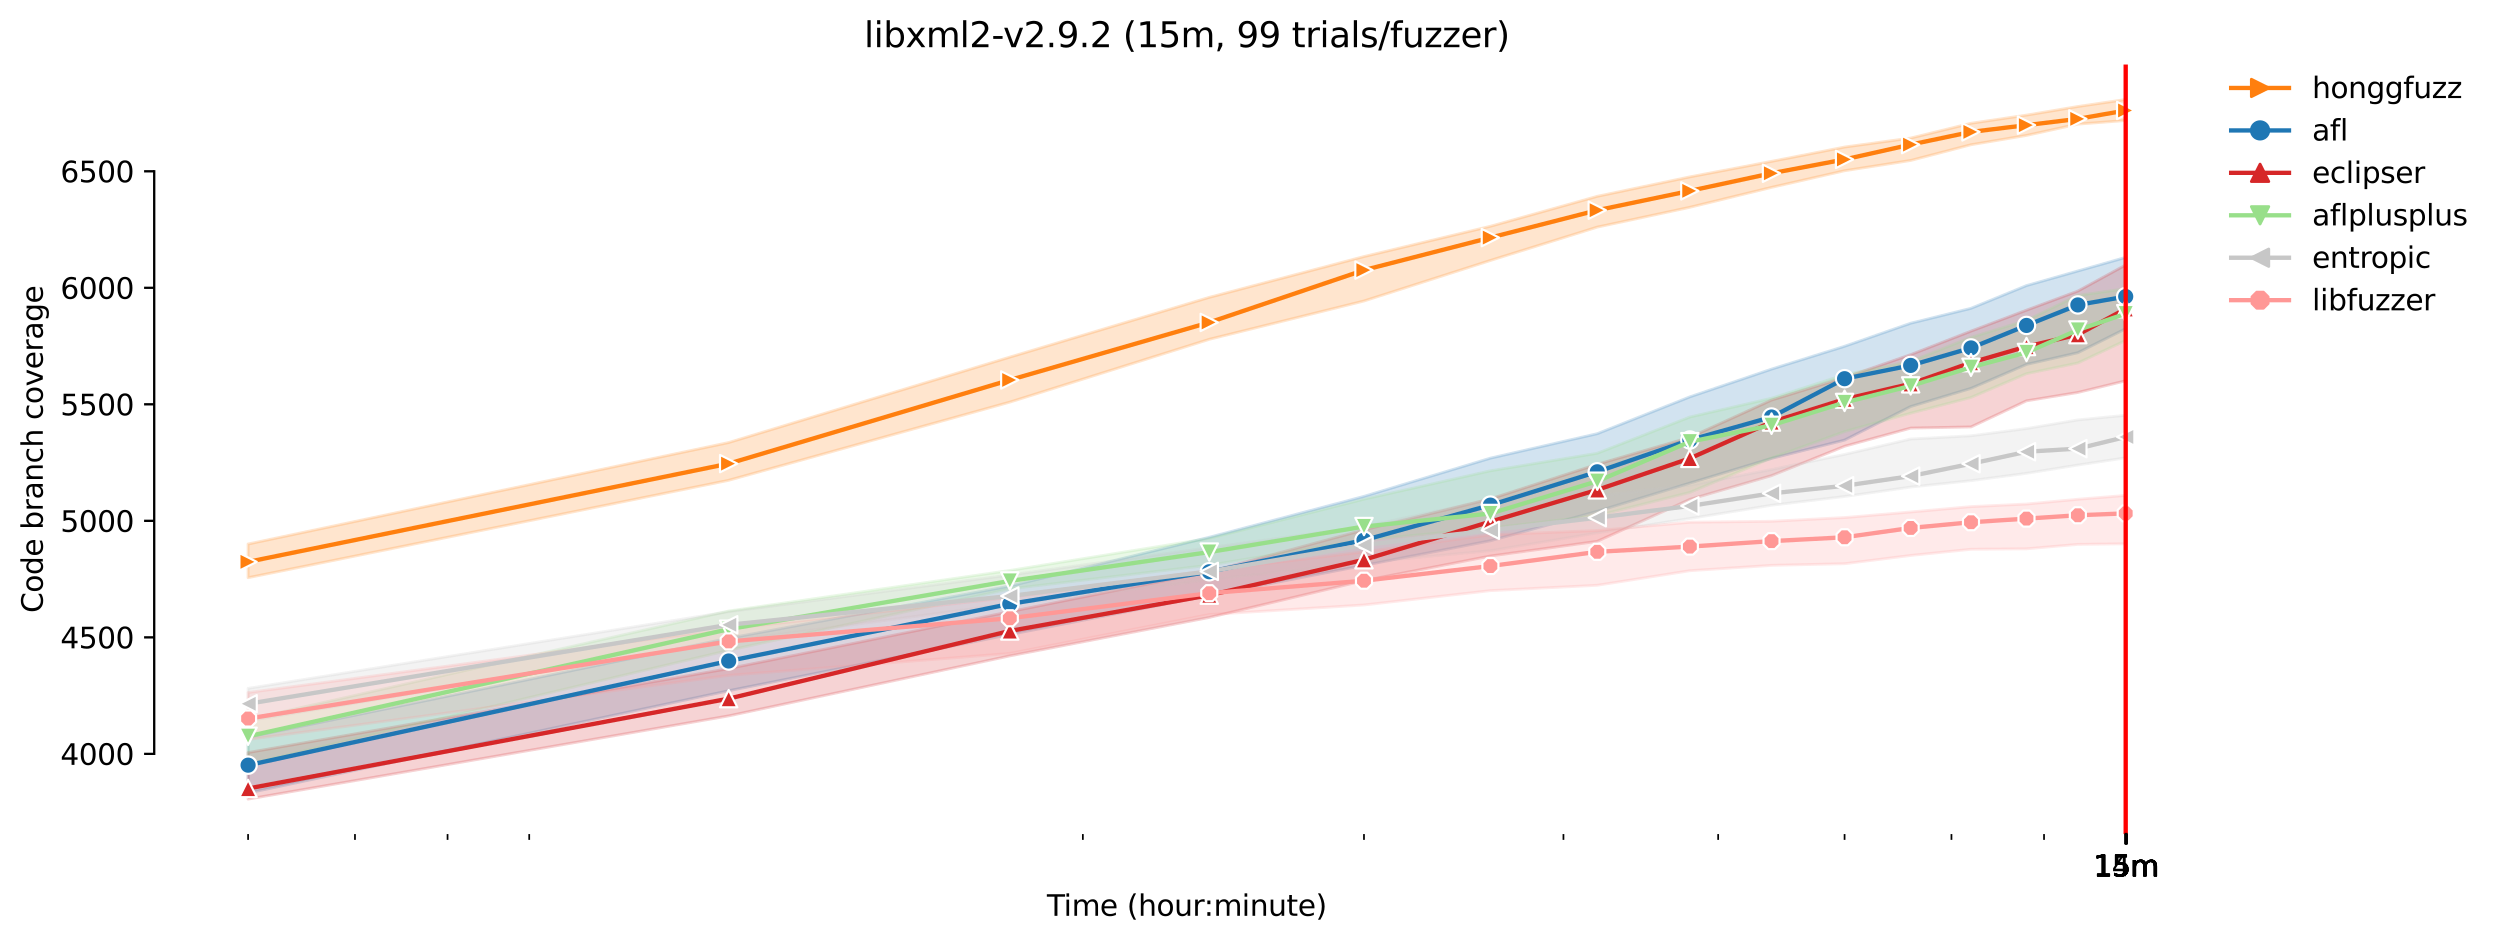 <?xml version="1.0" encoding="utf-8" standalone="no"?>
<!DOCTYPE svg PUBLIC "-//W3C//DTD SVG 1.1//EN"
  "http://www.w3.org/Graphics/SVG/1.1/DTD/svg11.dtd">
<svg height="325.986pt" version="1.1" viewBox="0 0 864.542 325.986" width="864.542pt" xmlns="http://www.w3.org/2000/svg" xmlns:xlink="http://www.w3.org/1999/xlink">
 <defs>
  <style type="text/css">*{stroke-linecap:butt;stroke-linejoin:round;}</style>
 </defs>
 <g id="figure_1">
  <g id="patch_1">
   <path d="M 0 325.986 
L 864.542 325.986 
L 864.542 0 
L 0 0 
z
" style="fill:#ffffff;"/>
  </g>
  <g id="axes_1">
   <g id="patch_2">
    <path d="M 53.328 288.43 
L 767.568 288.43 
L 767.568 22.318 
L 53.328 22.318 
z
" style="fill:#ffffff;"/>
   </g>
   <g id="PolyCollection_1">
    <defs>
     <path d="M 85.794 -137.854 
L 85.794 -126.21 
L 251.989 -159.894 
L 349.208 -186.931 
L 418.185 -208.648 
L 471.688 -221.901 
L 515.404 -235.917 
L 552.364 -247.45 
L 584.381 -254.3 
L 612.622 -261.19 
L 637.884 -266.952 
L 660.737 -270.497 
L 681.6 -275.937 
L 700.791 -279.16 
L 718.56 -283.064 
L 735.103 -284.318 
L 735.103 -291.572 
L 735.103 -291.572 
L 718.56 -289.153 
L 700.791 -286.173 
L 681.6 -283.351 
L 660.737 -278.235 
L 637.884 -275.131 
L 612.622 -270.178 
L 584.381 -264.816 
L 552.364 -258.092 
L 515.404 -247.732 
L 471.688 -237.262 
L 418.185 -223.154 
L 349.208 -202.488 
L 251.989 -172.949 
L 85.794 -137.854 
z
" id="m7eb26d4219" style="stroke:#ff7f0e;stroke-opacity:0.2;"/>
    </defs>
    <g clip-path="url(#pddb6c5a50c)">
     <use style="fill:#ff7f0e;fill-opacity:0.2;stroke:#ff7f0e;stroke-opacity:0.2;" x="0" xlink:href="#m7eb26d4219" y="325.986"/>
    </g>
   </g>
   <g id="PolyCollection_2">
    <defs>
     <path d="M 85.794 -71.05 
L 85.794 -51.749 
L 251.989 -87.119 
L 349.208 -106.547 
L 418.185 -120.085 
L 471.688 -130.481 
L 515.404 -138.983 
L 552.364 -149.177 
L 584.381 -158.927 
L 612.622 -167.469 
L 637.884 -173.795 
L 660.737 -185.4 
L 681.6 -191.691 
L 700.791 -199.97 
L 718.56 -204.015 
L 735.103 -212.315 
L 735.103 -236.981 
L 735.103 -236.981 
L 718.56 -232.275 
L 700.791 -227.223 
L 681.6 -219.366 
L 660.737 -214.209 
L 637.884 -206.231 
L 612.622 -198.333 
L 584.381 -188.744 
L 552.364 -176.011 
L 515.404 -167.551 
L 471.688 -154.334 
L 418.185 -140.191 
L 349.208 -123.309 
L 251.989 -105.258 
L 85.794 -71.05 
z
" id="mab1f108ae9" style="stroke:#1f77b4;stroke-opacity:0.2;"/>
    </defs>
    <g clip-path="url(#pddb6c5a50c)">
     <use style="fill:#1f77b4;fill-opacity:0.2;stroke:#1f77b4;stroke-opacity:0.2;" x="0" xlink:href="#mab1f108ae9" y="325.986"/>
    </g>
   </g>
   <g id="PolyCollection_3">
    <defs>
     <path d="M 85.794 -65.731 
L 85.794 -49.652 
L 251.989 -78.423 
L 349.208 -99.174 
L 418.185 -112.47 
L 471.688 -125.2 
L 515.404 -133.704 
L 552.364 -138.781 
L 584.381 -153.286 
L 612.622 -161.506 
L 637.884 -171.66 
L 660.737 -177.945 
L 681.6 -178.348 
L 700.791 -187.374 
L 718.56 -190.275 
L 735.103 -194.304 
L 735.103 -234.355 
L 735.103 -234.355 
L 718.56 -225.329 
L 700.791 -218.721 
L 681.6 -211.469 
L 660.737 -203.346 
L 637.884 -195.402 
L 612.622 -187.616 
L 584.381 -174.732 
L 552.364 -165.415 
L 515.404 -153.452 
L 471.688 -142.73 
L 418.185 -128.272 
L 349.208 -114.445 
L 251.989 -94.784 
L 85.794 -65.731 
z
" id="ma78dce347f" style="stroke:#d62728;stroke-opacity:0.2;"/>
    </defs>
    <g clip-path="url(#pddb6c5a50c)">
     <use style="fill:#d62728;fill-opacity:0.2;stroke:#d62728;stroke-opacity:0.2;" x="0" xlink:href="#ma78dce347f" y="325.986"/>
    </g>
   </g>
   <g id="PolyCollection_4">
    <defs>
     <path d="M 85.794 -77.177 
L 85.794 -61.702 
L 251.989 -101.108 
L 349.208 -122.34 
L 418.185 -130.562 
L 471.688 -139.254 
L 515.404 -143.375 
L 552.364 -147.686 
L 584.381 -155.704 
L 612.622 -167.59 
L 637.884 -176.737 
L 660.737 -183.103 
L 681.6 -188.542 
L 700.791 -196.762 
L 718.56 -200.461 
L 735.103 -208.245 
L 735.103 -226.135 
L 735.103 -226.135 
L 718.56 -223.839 
L 700.791 -215.216 
L 681.6 -209.333 
L 660.737 -201.033 
L 637.884 -196.399 
L 612.622 -188.26 
L 584.381 -181.773 
L 552.364 -169.242 
L 515.404 -163.173 
L 471.688 -153.367 
L 418.185 -139.829 
L 349.208 -128.71 
L 251.989 -114.692 
L 85.794 -77.177 
z
" id="m52c8a3345f" style="stroke:#98df8a;stroke-opacity:0.2;"/>
    </defs>
    <g clip-path="url(#pddb6c5a50c)">
     <use style="fill:#98df8a;fill-opacity:0.2;stroke:#98df8a;stroke-opacity:0.2;" x="0" xlink:href="#m52c8a3345f" y="325.986"/>
    </g>
   </g>
   <g id="PolyCollection_5">
    <defs>
     <path d="M 85.794 -87.932 
L 85.794 -76.731 
L 251.989 -104.331 
L 349.208 -117.144 
L 418.185 -125.437 
L 471.688 -131.527 
L 515.404 -135.558 
L 552.364 -141.723 
L 584.381 -146.679 
L 612.622 -151.268 
L 637.884 -154.294 
L 660.737 -157.557 
L 681.6 -159.774 
L 700.791 -162.312 
L 718.56 -165.173 
L 735.103 -167.671 
L 735.103 -182.378 
L 735.103 -182.378 
L 718.56 -180.766 
L 700.791 -177.784 
L 681.6 -175.286 
L 660.737 -174.164 
L 637.884 -168.839 
L 612.622 -163.601 
L 584.381 -158.208 
L 552.364 -154.495 
L 515.404 -153.246 
L 471.688 -143.858 
L 418.185 -136.605 
L 349.208 -127.137 
L 251.989 -114.449 
L 85.794 -87.932 
z
" id="m8075faaa32" style="stroke:#c7c7c7;stroke-opacity:0.2;"/>
    </defs>
    <g clip-path="url(#pddb6c5a50c)">
     <use style="fill:#c7c7c7;fill-opacity:0.2;stroke:#c7c7c7;stroke-opacity:0.2;" x="0" xlink:href="#m8075faaa32" y="325.986"/>
    </g>
   </g>
   <g id="PolyCollection_6">
    <defs>
     <path d="M 85.794 -86.492 
L 85.794 -70.264 
L 251.989 -92.445 
L 349.208 -100.02 
L 418.185 -113.478 
L 471.688 -116.782 
L 515.404 -121.737 
L 552.364 -123.591 
L 584.381 -128.627 
L 612.622 -130.481 
L 637.884 -131.045 
L 660.737 -133.906 
L 681.6 -136.041 
L 700.791 -136.202 
L 718.56 -137.734 
L 735.103 -137.932 
L 735.103 -154.656 
L 735.103 -154.656 
L 718.56 -153.329 
L 700.791 -151.679 
L 681.6 -150.788 
L 660.737 -148.935 
L 637.884 -147.001 
L 612.622 -145.714 
L 584.381 -145.389 
L 552.364 -142.528 
L 515.404 -141.039 
L 471.688 -135.155 
L 418.185 -128.708 
L 349.208 -119.36 
L 251.989 -108.562 
L 85.794 -86.492 
z
" id="meef68ef6bb" style="stroke:#ff9896;stroke-opacity:0.2;"/>
    </defs>
    <g clip-path="url(#pddb6c5a50c)">
     <use style="fill:#ff9896;fill-opacity:0.2;stroke:#ff9896;stroke-opacity:0.2;" x="0" xlink:href="#meef68ef6bb" y="325.986"/>
    </g>
   </g>
   <g id="matplotlib.axis_1">
    <g id="xtick_1">
     <g id="line2d_1">
      <defs>
       <path d="M 0 0 
L 0 3.5 
" id="m847f023047" style="stroke:#000000;stroke-width:0.8;"/>
      </defs>
      <g>
       <use style="stroke:#000000;stroke-width:0.8;" x="735.103" xlink:href="#m847f023047" y="288.43"/>
      </g>
     </g>
     <g id="text_1">
      <!-- 14m -->
      <g transform="translate(723.87 303.029)scale(0.1 -0.1)">
       <defs>
        <path d="M 794 531 
L 1825 531 
L 1825 4091 
L 703 3866 
L 703 4441 
L 1819 4666 
L 2450 4666 
L 2450 531 
L 3481 531 
L 3481 0 
L 794 0 
L 794 531 
z
" id="DejaVuSans-31" transform="scale(0.016)"/>
        <path d="M 2419 4116 
L 825 1625 
L 2419 1625 
L 2419 4116 
z
M 2253 4666 
L 3047 4666 
L 3047 1625 
L 3713 1625 
L 3713 1100 
L 3047 1100 
L 3047 0 
L 2419 0 
L 2419 1100 
L 313 1100 
L 313 1709 
L 2253 4666 
z
" id="DejaVuSans-34" transform="scale(0.016)"/>
        <path d="M 3328 2828 
Q 3544 3216 3844 3400 
Q 4144 3584 4550 3584 
Q 5097 3584 5394 3201 
Q 5691 2819 5691 2113 
L 5691 0 
L 5113 0 
L 5113 2094 
Q 5113 2597 4934 2840 
Q 4756 3084 4391 3084 
Q 3944 3084 3684 2787 
Q 3425 2491 3425 1978 
L 3425 0 
L 2847 0 
L 2847 2094 
Q 2847 2600 2669 2842 
Q 2491 3084 2119 3084 
Q 1678 3084 1418 2786 
Q 1159 2488 1159 1978 
L 1159 0 
L 581 0 
L 581 3500 
L 1159 3500 
L 1159 2956 
Q 1356 3278 1631 3431 
Q 1906 3584 2284 3584 
Q 2666 3584 2933 3390 
Q 3200 3197 3328 2828 
z
" id="DejaVuSans-6d" transform="scale(0.016)"/>
       </defs>
       <use xlink:href="#DejaVuSans-31"/>
       <use x="63.623" xlink:href="#DejaVuSans-34"/>
       <use x="127.246" xlink:href="#DejaVuSans-6d"/>
      </g>
     </g>
    </g>
    <g id="xtick_2">
     <g id="line2d_2">
      <g>
       <use style="stroke:#000000;stroke-width:0.8;" x="735.127" xlink:href="#m847f023047" y="288.43"/>
      </g>
     </g>
     <g id="text_2">
      <!-- 15m -->
      <g transform="translate(723.894 303.029)scale(0.1 -0.1)">
       <defs>
        <path d="M 691 4666 
L 3169 4666 
L 3169 4134 
L 1269 4134 
L 1269 2991 
Q 1406 3038 1543 3061 
Q 1681 3084 1819 3084 
Q 2600 3084 3056 2656 
Q 3513 2228 3513 1497 
Q 3513 744 3044 326 
Q 2575 -91 1722 -91 
Q 1428 -91 1123 -41 
Q 819 9 494 109 
L 494 744 
Q 775 591 1075 516 
Q 1375 441 1709 441 
Q 2250 441 2565 725 
Q 2881 1009 2881 1497 
Q 2881 1984 2565 2268 
Q 2250 2553 1709 2553 
Q 1456 2553 1204 2497 
Q 953 2441 691 2322 
L 691 4666 
z
" id="DejaVuSans-35" transform="scale(0.016)"/>
       </defs>
       <use xlink:href="#DejaVuSans-31"/>
       <use x="63.623" xlink:href="#DejaVuSans-35"/>
       <use x="127.246" xlink:href="#DejaVuSans-6d"/>
      </g>
     </g>
    </g>
    <g id="xtick_3">
     <g id="line2d_3">
      <g>
       <use style="stroke:#000000;stroke-width:0.8;" x="735.151" xlink:href="#m847f023047" y="288.43"/>
      </g>
     </g>
     <g id="text_3">
      <!-- 15m -->
      <g transform="translate(723.918 303.029)scale(0.1 -0.1)">
       <use xlink:href="#DejaVuSans-31"/>
       <use x="63.623" xlink:href="#DejaVuSans-35"/>
       <use x="127.246" xlink:href="#DejaVuSans-6d"/>
      </g>
     </g>
    </g>
    <g id="xtick_4">
     <g id="line2d_4">
      <g>
       <use style="stroke:#000000;stroke-width:0.8;" x="735.175" xlink:href="#m847f023047" y="288.43"/>
      </g>
     </g>
     <g id="text_4">
      <!-- 15m -->
      <g transform="translate(723.942 303.029)scale(0.1 -0.1)">
       <use xlink:href="#DejaVuSans-31"/>
       <use x="63.623" xlink:href="#DejaVuSans-35"/>
       <use x="127.246" xlink:href="#DejaVuSans-6d"/>
      </g>
     </g>
    </g>
    <g id="xtick_5">
     <g id="line2d_5">
      <g>
       <use style="stroke:#000000;stroke-width:0.8;" x="735.199" xlink:href="#m847f023047" y="288.43"/>
      </g>
     </g>
     <g id="text_5">
      <!-- 15m -->
      <g transform="translate(723.967 303.029)scale(0.1 -0.1)">
       <use xlink:href="#DejaVuSans-31"/>
       <use x="63.623" xlink:href="#DejaVuSans-35"/>
       <use x="127.246" xlink:href="#DejaVuSans-6d"/>
      </g>
     </g>
    </g>
    <g id="xtick_6">
     <g id="line2d_6">
      <g>
       <use style="stroke:#000000;stroke-width:0.8;" x="735.224" xlink:href="#m847f023047" y="288.43"/>
      </g>
     </g>
     <g id="text_6">
      <!-- 15m -->
      <g transform="translate(723.991 303.029)scale(0.1 -0.1)">
       <use xlink:href="#DejaVuSans-31"/>
       <use x="63.623" xlink:href="#DejaVuSans-35"/>
       <use x="127.246" xlink:href="#DejaVuSans-6d"/>
      </g>
     </g>
    </g>
    <g id="xtick_7">
     <g id="line2d_7">
      <g>
       <use style="stroke:#000000;stroke-width:0.8;" x="735.248" xlink:href="#m847f023047" y="288.43"/>
      </g>
     </g>
     <g id="text_7">
      <!-- 15m -->
      <g transform="translate(724.015 303.029)scale(0.1 -0.1)">
       <use xlink:href="#DejaVuSans-31"/>
       <use x="63.623" xlink:href="#DejaVuSans-35"/>
       <use x="127.246" xlink:href="#DejaVuSans-6d"/>
      </g>
     </g>
    </g>
    <g id="xtick_8">
     <g id="line2d_8">
      <g>
       <use style="stroke:#000000;stroke-width:0.8;" x="735.272" xlink:href="#m847f023047" y="288.43"/>
      </g>
     </g>
     <g id="text_8">
      <!-- 15m -->
      <g transform="translate(724.039 303.029)scale(0.1 -0.1)">
       <use xlink:href="#DejaVuSans-31"/>
       <use x="63.623" xlink:href="#DejaVuSans-35"/>
       <use x="127.246" xlink:href="#DejaVuSans-6d"/>
      </g>
     </g>
    </g>
    <g id="xtick_9">
     <g id="line2d_9">
      <g>
       <use style="stroke:#000000;stroke-width:0.8;" x="735.296" xlink:href="#m847f023047" y="288.43"/>
      </g>
     </g>
     <g id="text_9">
      <!-- 15m -->
      <g transform="translate(724.064 303.029)scale(0.1 -0.1)">
       <use xlink:href="#DejaVuSans-31"/>
       <use x="63.623" xlink:href="#DejaVuSans-35"/>
       <use x="127.246" xlink:href="#DejaVuSans-6d"/>
      </g>
     </g>
    </g>
    <g id="xtick_10">
     <g id="line2d_10">
      <g>
       <use style="stroke:#000000;stroke-width:0.8;" x="735.321" xlink:href="#m847f023047" y="288.43"/>
      </g>
     </g>
     <g id="text_10">
      <!-- 15m -->
      <g transform="translate(724.088 303.029)scale(0.1 -0.1)">
       <use xlink:href="#DejaVuSans-31"/>
       <use x="63.623" xlink:href="#DejaVuSans-35"/>
       <use x="127.246" xlink:href="#DejaVuSans-6d"/>
      </g>
     </g>
    </g>
    <g id="xtick_11">
     <g id="line2d_11">
      <g>
       <use style="stroke:#000000;stroke-width:0.8;" x="735.345" xlink:href="#m847f023047" y="288.43"/>
      </g>
     </g>
     <g id="text_11">
      <!-- 15m -->
      <g transform="translate(724.112 303.029)scale(0.1 -0.1)">
       <use xlink:href="#DejaVuSans-31"/>
       <use x="63.623" xlink:href="#DejaVuSans-35"/>
       <use x="127.246" xlink:href="#DejaVuSans-6d"/>
      </g>
     </g>
    </g>
    <g id="xtick_12">
     <g id="line2d_12">
      <g>
       <use style="stroke:#000000;stroke-width:0.8;" x="735.369" xlink:href="#m847f023047" y="288.43"/>
      </g>
     </g>
     <g id="text_12">
      <!-- 15m -->
      <g transform="translate(724.136 303.029)scale(0.1 -0.1)">
       <use xlink:href="#DejaVuSans-31"/>
       <use x="63.623" xlink:href="#DejaVuSans-35"/>
       <use x="127.246" xlink:href="#DejaVuSans-6d"/>
      </g>
     </g>
    </g>
    <g id="xtick_13">
     <g id="line2d_13">
      <defs>
       <path d="M 0 0 
L 0 2 
" id="mdaf2da14a9" style="stroke:#000000;stroke-width:0.6;"/>
      </defs>
      <g>
       <use style="stroke:#000000;stroke-width:0.6;" x="85.794" xlink:href="#mdaf2da14a9" y="288.43"/>
      </g>
     </g>
    </g>
    <g id="xtick_14">
     <g id="line2d_14">
      <g>
       <use style="stroke:#000000;stroke-width:0.6;" x="122.754" xlink:href="#mdaf2da14a9" y="288.43"/>
      </g>
     </g>
    </g>
    <g id="xtick_15">
     <g id="line2d_15">
      <g>
       <use style="stroke:#000000;stroke-width:0.6;" x="154.771" xlink:href="#mdaf2da14a9" y="288.43"/>
      </g>
     </g>
    </g>
    <g id="xtick_16">
     <g id="line2d_16">
      <g>
       <use style="stroke:#000000;stroke-width:0.6;" x="183.012" xlink:href="#mdaf2da14a9" y="288.43"/>
      </g>
     </g>
    </g>
    <g id="xtick_17">
     <g id="line2d_17">
      <g>
       <use style="stroke:#000000;stroke-width:0.6;" x="374.47" xlink:href="#mdaf2da14a9" y="288.43"/>
      </g>
     </g>
    </g>
    <g id="xtick_18">
     <g id="line2d_18">
      <g>
       <use style="stroke:#000000;stroke-width:0.6;" x="471.688" xlink:href="#mdaf2da14a9" y="288.43"/>
      </g>
     </g>
    </g>
    <g id="xtick_19">
     <g id="line2d_19">
      <g>
       <use style="stroke:#000000;stroke-width:0.6;" x="540.666" xlink:href="#mdaf2da14a9" y="288.43"/>
      </g>
     </g>
    </g>
    <g id="xtick_20">
     <g id="line2d_20">
      <g>
       <use style="stroke:#000000;stroke-width:0.6;" x="594.169" xlink:href="#mdaf2da14a9" y="288.43"/>
      </g>
     </g>
    </g>
    <g id="xtick_21">
     <g id="line2d_21">
      <g>
       <use style="stroke:#000000;stroke-width:0.6;" x="637.884" xlink:href="#mdaf2da14a9" y="288.43"/>
      </g>
     </g>
    </g>
    <g id="xtick_22">
     <g id="line2d_22">
      <g>
       <use style="stroke:#000000;stroke-width:0.6;" x="674.845" xlink:href="#mdaf2da14a9" y="288.43"/>
      </g>
     </g>
    </g>
    <g id="xtick_23">
     <g id="line2d_23">
      <g>
       <use style="stroke:#000000;stroke-width:0.6;" x="706.862" xlink:href="#mdaf2da14a9" y="288.43"/>
      </g>
     </g>
    </g>
    <g id="text_13">
     <!-- Time (hour:minute) -->
     <g transform="translate(362.041 316.707)scale(0.1 -0.1)">
      <defs>
       <path d="M -19 4666 
L 3928 4666 
L 3928 4134 
L 2272 4134 
L 2272 0 
L 1638 0 
L 1638 4134 
L -19 4134 
L -19 4666 
z
" id="DejaVuSans-54" transform="scale(0.016)"/>
       <path d="M 603 3500 
L 1178 3500 
L 1178 0 
L 603 0 
L 603 3500 
z
M 603 4863 
L 1178 4863 
L 1178 4134 
L 603 4134 
L 603 4863 
z
" id="DejaVuSans-69" transform="scale(0.016)"/>
       <path d="M 3597 1894 
L 3597 1613 
L 953 1613 
Q 991 1019 1311 708 
Q 1631 397 2203 397 
Q 2534 397 2845 478 
Q 3156 559 3463 722 
L 3463 178 
Q 3153 47 2828 -22 
Q 2503 -91 2169 -91 
Q 1331 -91 842 396 
Q 353 884 353 1716 
Q 353 2575 817 3079 
Q 1281 3584 2069 3584 
Q 2775 3584 3186 3129 
Q 3597 2675 3597 1894 
z
M 3022 2063 
Q 3016 2534 2758 2815 
Q 2500 3097 2075 3097 
Q 1594 3097 1305 2825 
Q 1016 2553 972 2059 
L 3022 2063 
z
" id="DejaVuSans-65" transform="scale(0.016)"/>
       <path id="DejaVuSans-20" transform="scale(0.016)"/>
       <path d="M 1984 4856 
Q 1566 4138 1362 3434 
Q 1159 2731 1159 2009 
Q 1159 1288 1364 580 
Q 1569 -128 1984 -844 
L 1484 -844 
Q 1016 -109 783 600 
Q 550 1309 550 2009 
Q 550 2706 781 3412 
Q 1013 4119 1484 4856 
L 1984 4856 
z
" id="DejaVuSans-28" transform="scale(0.016)"/>
       <path d="M 3513 2113 
L 3513 0 
L 2938 0 
L 2938 2094 
Q 2938 2591 2744 2837 
Q 2550 3084 2163 3084 
Q 1697 3084 1428 2787 
Q 1159 2491 1159 1978 
L 1159 0 
L 581 0 
L 581 4863 
L 1159 4863 
L 1159 2956 
Q 1366 3272 1645 3428 
Q 1925 3584 2291 3584 
Q 2894 3584 3203 3211 
Q 3513 2838 3513 2113 
z
" id="DejaVuSans-68" transform="scale(0.016)"/>
       <path d="M 1959 3097 
Q 1497 3097 1228 2736 
Q 959 2375 959 1747 
Q 959 1119 1226 758 
Q 1494 397 1959 397 
Q 2419 397 2687 759 
Q 2956 1122 2956 1747 
Q 2956 2369 2687 2733 
Q 2419 3097 1959 3097 
z
M 1959 3584 
Q 2709 3584 3137 3096 
Q 3566 2609 3566 1747 
Q 3566 888 3137 398 
Q 2709 -91 1959 -91 
Q 1206 -91 779 398 
Q 353 888 353 1747 
Q 353 2609 779 3096 
Q 1206 3584 1959 3584 
z
" id="DejaVuSans-6f" transform="scale(0.016)"/>
       <path d="M 544 1381 
L 544 3500 
L 1119 3500 
L 1119 1403 
Q 1119 906 1312 657 
Q 1506 409 1894 409 
Q 2359 409 2629 706 
Q 2900 1003 2900 1516 
L 2900 3500 
L 3475 3500 
L 3475 0 
L 2900 0 
L 2900 538 
Q 2691 219 2414 64 
Q 2138 -91 1772 -91 
Q 1169 -91 856 284 
Q 544 659 544 1381 
z
M 1991 3584 
L 1991 3584 
z
" id="DejaVuSans-75" transform="scale(0.016)"/>
       <path d="M 2631 2963 
Q 2534 3019 2420 3045 
Q 2306 3072 2169 3072 
Q 1681 3072 1420 2755 
Q 1159 2438 1159 1844 
L 1159 0 
L 581 0 
L 581 3500 
L 1159 3500 
L 1159 2956 
Q 1341 3275 1631 3429 
Q 1922 3584 2338 3584 
Q 2397 3584 2469 3576 
Q 2541 3569 2628 3553 
L 2631 2963 
z
" id="DejaVuSans-72" transform="scale(0.016)"/>
       <path d="M 750 794 
L 1409 794 
L 1409 0 
L 750 0 
L 750 794 
z
M 750 3309 
L 1409 3309 
L 1409 2516 
L 750 2516 
L 750 3309 
z
" id="DejaVuSans-3a" transform="scale(0.016)"/>
       <path d="M 3513 2113 
L 3513 0 
L 2938 0 
L 2938 2094 
Q 2938 2591 2744 2837 
Q 2550 3084 2163 3084 
Q 1697 3084 1428 2787 
Q 1159 2491 1159 1978 
L 1159 0 
L 581 0 
L 581 3500 
L 1159 3500 
L 1159 2956 
Q 1366 3272 1645 3428 
Q 1925 3584 2291 3584 
Q 2894 3584 3203 3211 
Q 3513 2838 3513 2113 
z
" id="DejaVuSans-6e" transform="scale(0.016)"/>
       <path d="M 1172 4494 
L 1172 3500 
L 2356 3500 
L 2356 3053 
L 1172 3053 
L 1172 1153 
Q 1172 725 1289 603 
Q 1406 481 1766 481 
L 2356 481 
L 2356 0 
L 1766 0 
Q 1100 0 847 248 
Q 594 497 594 1153 
L 594 3053 
L 172 3053 
L 172 3500 
L 594 3500 
L 594 4494 
L 1172 4494 
z
" id="DejaVuSans-74" transform="scale(0.016)"/>
       <path d="M 513 4856 
L 1013 4856 
Q 1481 4119 1714 3412 
Q 1947 2706 1947 2009 
Q 1947 1309 1714 600 
Q 1481 -109 1013 -844 
L 513 -844 
Q 928 -128 1133 580 
Q 1338 1288 1338 2009 
Q 1338 2731 1133 3434 
Q 928 4138 513 4856 
z
" id="DejaVuSans-29" transform="scale(0.016)"/>
      </defs>
      <use xlink:href="#DejaVuSans-54"/>
      <use x="57.959" xlink:href="#DejaVuSans-69"/>
      <use x="85.742" xlink:href="#DejaVuSans-6d"/>
      <use x="183.154" xlink:href="#DejaVuSans-65"/>
      <use x="244.678" xlink:href="#DejaVuSans-20"/>
      <use x="276.465" xlink:href="#DejaVuSans-28"/>
      <use x="315.479" xlink:href="#DejaVuSans-68"/>
      <use x="378.857" xlink:href="#DejaVuSans-6f"/>
      <use x="440.039" xlink:href="#DejaVuSans-75"/>
      <use x="503.418" xlink:href="#DejaVuSans-72"/>
      <use x="542.781" xlink:href="#DejaVuSans-3a"/>
      <use x="576.473" xlink:href="#DejaVuSans-6d"/>
      <use x="673.885" xlink:href="#DejaVuSans-69"/>
      <use x="701.668" xlink:href="#DejaVuSans-6e"/>
      <use x="765.047" xlink:href="#DejaVuSans-75"/>
      <use x="828.426" xlink:href="#DejaVuSans-74"/>
      <use x="867.635" xlink:href="#DejaVuSans-65"/>
      <use x="929.158" xlink:href="#DejaVuSans-29"/>
     </g>
    </g>
   </g>
   <g id="matplotlib.axis_2">
    <g id="ytick_1">
     <g id="line2d_24">
      <defs>
       <path d="M 0 0 
L -3.5 0 
" id="ma258869b86" style="stroke:#000000;stroke-width:0.8;"/>
      </defs>
      <g>
       <use style="stroke:#000000;stroke-width:0.8;" x="53.328" xlink:href="#ma258869b86" y="260.699"/>
      </g>
     </g>
     <g id="text_14">
      <!-- 4000 -->
      <g transform="translate(20.878 264.498)scale(0.1 -0.1)">
       <defs>
        <path d="M 2034 4250 
Q 1547 4250 1301 3770 
Q 1056 3291 1056 2328 
Q 1056 1369 1301 889 
Q 1547 409 2034 409 
Q 2525 409 2770 889 
Q 3016 1369 3016 2328 
Q 3016 3291 2770 3770 
Q 2525 4250 2034 4250 
z
M 2034 4750 
Q 2819 4750 3233 4129 
Q 3647 3509 3647 2328 
Q 3647 1150 3233 529 
Q 2819 -91 2034 -91 
Q 1250 -91 836 529 
Q 422 1150 422 2328 
Q 422 3509 836 4129 
Q 1250 4750 2034 4750 
z
" id="DejaVuSans-30" transform="scale(0.016)"/>
       </defs>
       <use xlink:href="#DejaVuSans-34"/>
       <use x="63.623" xlink:href="#DejaVuSans-30"/>
       <use x="127.246" xlink:href="#DejaVuSans-30"/>
       <use x="190.869" xlink:href="#DejaVuSans-30"/>
      </g>
     </g>
    </g>
    <g id="ytick_2">
     <g id="line2d_25">
      <g>
       <use style="stroke:#000000;stroke-width:0.8;" x="53.328" xlink:href="#ma258869b86" y="220.406"/>
      </g>
     </g>
     <g id="text_15">
      <!-- 4500 -->
      <g transform="translate(20.878 224.205)scale(0.1 -0.1)">
       <use xlink:href="#DejaVuSans-34"/>
       <use x="63.623" xlink:href="#DejaVuSans-35"/>
       <use x="127.246" xlink:href="#DejaVuSans-30"/>
       <use x="190.869" xlink:href="#DejaVuSans-30"/>
      </g>
     </g>
    </g>
    <g id="ytick_3">
     <g id="line2d_26">
      <g>
       <use style="stroke:#000000;stroke-width:0.8;" x="53.328" xlink:href="#ma258869b86" y="180.114"/>
      </g>
     </g>
     <g id="text_16">
      <!-- 5000 -->
      <g transform="translate(20.878 183.913)scale(0.1 -0.1)">
       <use xlink:href="#DejaVuSans-35"/>
       <use x="63.623" xlink:href="#DejaVuSans-30"/>
       <use x="127.246" xlink:href="#DejaVuSans-30"/>
       <use x="190.869" xlink:href="#DejaVuSans-30"/>
      </g>
     </g>
    </g>
    <g id="ytick_4">
     <g id="line2d_27">
      <g>
       <use style="stroke:#000000;stroke-width:0.8;" x="53.328" xlink:href="#ma258869b86" y="139.821"/>
      </g>
     </g>
     <g id="text_17">
      <!-- 5500 -->
      <g transform="translate(20.878 143.62)scale(0.1 -0.1)">
       <use xlink:href="#DejaVuSans-35"/>
       <use x="63.623" xlink:href="#DejaVuSans-35"/>
       <use x="127.246" xlink:href="#DejaVuSans-30"/>
       <use x="190.869" xlink:href="#DejaVuSans-30"/>
      </g>
     </g>
    </g>
    <g id="ytick_5">
     <g id="line2d_28">
      <g>
       <use style="stroke:#000000;stroke-width:0.8;" x="53.328" xlink:href="#ma258869b86" y="99.529"/>
      </g>
     </g>
     <g id="text_18">
      <!-- 6000 -->
      <g transform="translate(20.878 103.328)scale(0.1 -0.1)">
       <defs>
        <path d="M 2113 2584 
Q 1688 2584 1439 2293 
Q 1191 2003 1191 1497 
Q 1191 994 1439 701 
Q 1688 409 2113 409 
Q 2538 409 2786 701 
Q 3034 994 3034 1497 
Q 3034 2003 2786 2293 
Q 2538 2584 2113 2584 
z
M 3366 4563 
L 3366 3988 
Q 3128 4100 2886 4159 
Q 2644 4219 2406 4219 
Q 1781 4219 1451 3797 
Q 1122 3375 1075 2522 
Q 1259 2794 1537 2939 
Q 1816 3084 2150 3084 
Q 2853 3084 3261 2657 
Q 3669 2231 3669 1497 
Q 3669 778 3244 343 
Q 2819 -91 2113 -91 
Q 1303 -91 875 529 
Q 447 1150 447 2328 
Q 447 3434 972 4092 
Q 1497 4750 2381 4750 
Q 2619 4750 2861 4703 
Q 3103 4656 3366 4563 
z
" id="DejaVuSans-36" transform="scale(0.016)"/>
       </defs>
       <use xlink:href="#DejaVuSans-36"/>
       <use x="63.623" xlink:href="#DejaVuSans-30"/>
       <use x="127.246" xlink:href="#DejaVuSans-30"/>
       <use x="190.869" xlink:href="#DejaVuSans-30"/>
      </g>
     </g>
    </g>
    <g id="ytick_6">
     <g id="line2d_29">
      <g>
       <use style="stroke:#000000;stroke-width:0.8;" x="53.328" xlink:href="#ma258869b86" y="59.236"/>
      </g>
     </g>
     <g id="text_19">
      <!-- 6500 -->
      <g transform="translate(20.878 63.036)scale(0.1 -0.1)">
       <use xlink:href="#DejaVuSans-36"/>
       <use x="63.623" xlink:href="#DejaVuSans-35"/>
       <use x="127.246" xlink:href="#DejaVuSans-30"/>
       <use x="190.869" xlink:href="#DejaVuSans-30"/>
      </g>
     </g>
    </g>
    <g id="text_20">
     <!-- Code branch coverage -->
     <g transform="translate(14.798 211.949)rotate(-90)scale(0.1 -0.1)">
      <defs>
       <path d="M 4122 4306 
L 4122 3641 
Q 3803 3938 3442 4084 
Q 3081 4231 2675 4231 
Q 1875 4231 1450 3742 
Q 1025 3253 1025 2328 
Q 1025 1406 1450 917 
Q 1875 428 2675 428 
Q 3081 428 3442 575 
Q 3803 722 4122 1019 
L 4122 359 
Q 3791 134 3420 21 
Q 3050 -91 2638 -91 
Q 1578 -91 968 557 
Q 359 1206 359 2328 
Q 359 3453 968 4101 
Q 1578 4750 2638 4750 
Q 3056 4750 3426 4639 
Q 3797 4528 4122 4306 
z
" id="DejaVuSans-43" transform="scale(0.016)"/>
       <path d="M 2906 2969 
L 2906 4863 
L 3481 4863 
L 3481 0 
L 2906 0 
L 2906 525 
Q 2725 213 2448 61 
Q 2172 -91 1784 -91 
Q 1150 -91 751 415 
Q 353 922 353 1747 
Q 353 2572 751 3078 
Q 1150 3584 1784 3584 
Q 2172 3584 2448 3432 
Q 2725 3281 2906 2969 
z
M 947 1747 
Q 947 1113 1208 752 
Q 1469 391 1925 391 
Q 2381 391 2643 752 
Q 2906 1113 2906 1747 
Q 2906 2381 2643 2742 
Q 2381 3103 1925 3103 
Q 1469 3103 1208 2742 
Q 947 2381 947 1747 
z
" id="DejaVuSans-64" transform="scale(0.016)"/>
       <path d="M 3116 1747 
Q 3116 2381 2855 2742 
Q 2594 3103 2138 3103 
Q 1681 3103 1420 2742 
Q 1159 2381 1159 1747 
Q 1159 1113 1420 752 
Q 1681 391 2138 391 
Q 2594 391 2855 752 
Q 3116 1113 3116 1747 
z
M 1159 2969 
Q 1341 3281 1617 3432 
Q 1894 3584 2278 3584 
Q 2916 3584 3314 3078 
Q 3713 2572 3713 1747 
Q 3713 922 3314 415 
Q 2916 -91 2278 -91 
Q 1894 -91 1617 61 
Q 1341 213 1159 525 
L 1159 0 
L 581 0 
L 581 4863 
L 1159 4863 
L 1159 2969 
z
" id="DejaVuSans-62" transform="scale(0.016)"/>
       <path d="M 2194 1759 
Q 1497 1759 1228 1600 
Q 959 1441 959 1056 
Q 959 750 1161 570 
Q 1363 391 1709 391 
Q 2188 391 2477 730 
Q 2766 1069 2766 1631 
L 2766 1759 
L 2194 1759 
z
M 3341 1997 
L 3341 0 
L 2766 0 
L 2766 531 
Q 2569 213 2275 61 
Q 1981 -91 1556 -91 
Q 1019 -91 701 211 
Q 384 513 384 1019 
Q 384 1609 779 1909 
Q 1175 2209 1959 2209 
L 2766 2209 
L 2766 2266 
Q 2766 2663 2505 2880 
Q 2244 3097 1772 3097 
Q 1472 3097 1187 3025 
Q 903 2953 641 2809 
L 641 3341 
Q 956 3463 1253 3523 
Q 1550 3584 1831 3584 
Q 2591 3584 2966 3190 
Q 3341 2797 3341 1997 
z
" id="DejaVuSans-61" transform="scale(0.016)"/>
       <path d="M 3122 3366 
L 3122 2828 
Q 2878 2963 2633 3030 
Q 2388 3097 2138 3097 
Q 1578 3097 1268 2742 
Q 959 2388 959 1747 
Q 959 1106 1268 751 
Q 1578 397 2138 397 
Q 2388 397 2633 464 
Q 2878 531 3122 666 
L 3122 134 
Q 2881 22 2623 -34 
Q 2366 -91 2075 -91 
Q 1284 -91 818 406 
Q 353 903 353 1747 
Q 353 2603 823 3093 
Q 1294 3584 2113 3584 
Q 2378 3584 2631 3529 
Q 2884 3475 3122 3366 
z
" id="DejaVuSans-63" transform="scale(0.016)"/>
       <path d="M 191 3500 
L 800 3500 
L 1894 563 
L 2988 3500 
L 3597 3500 
L 2284 0 
L 1503 0 
L 191 3500 
z
" id="DejaVuSans-76" transform="scale(0.016)"/>
       <path d="M 2906 1791 
Q 2906 2416 2648 2759 
Q 2391 3103 1925 3103 
Q 1463 3103 1205 2759 
Q 947 2416 947 1791 
Q 947 1169 1205 825 
Q 1463 481 1925 481 
Q 2391 481 2648 825 
Q 2906 1169 2906 1791 
z
M 3481 434 
Q 3481 -459 3084 -895 
Q 2688 -1331 1869 -1331 
Q 1566 -1331 1297 -1286 
Q 1028 -1241 775 -1147 
L 775 -588 
Q 1028 -725 1275 -790 
Q 1522 -856 1778 -856 
Q 2344 -856 2625 -561 
Q 2906 -266 2906 331 
L 2906 616 
Q 2728 306 2450 153 
Q 2172 0 1784 0 
Q 1141 0 747 490 
Q 353 981 353 1791 
Q 353 2603 747 3093 
Q 1141 3584 1784 3584 
Q 2172 3584 2450 3431 
Q 2728 3278 2906 2969 
L 2906 3500 
L 3481 3500 
L 3481 434 
z
" id="DejaVuSans-67" transform="scale(0.016)"/>
      </defs>
      <use xlink:href="#DejaVuSans-43"/>
      <use x="69.824" xlink:href="#DejaVuSans-6f"/>
      <use x="131.006" xlink:href="#DejaVuSans-64"/>
      <use x="194.482" xlink:href="#DejaVuSans-65"/>
      <use x="256.006" xlink:href="#DejaVuSans-20"/>
      <use x="287.793" xlink:href="#DejaVuSans-62"/>
      <use x="351.27" xlink:href="#DejaVuSans-72"/>
      <use x="392.383" xlink:href="#DejaVuSans-61"/>
      <use x="453.662" xlink:href="#DejaVuSans-6e"/>
      <use x="517.041" xlink:href="#DejaVuSans-63"/>
      <use x="572.021" xlink:href="#DejaVuSans-68"/>
      <use x="635.4" xlink:href="#DejaVuSans-20"/>
      <use x="667.188" xlink:href="#DejaVuSans-63"/>
      <use x="722.168" xlink:href="#DejaVuSans-6f"/>
      <use x="783.35" xlink:href="#DejaVuSans-76"/>
      <use x="842.529" xlink:href="#DejaVuSans-65"/>
      <use x="904.053" xlink:href="#DejaVuSans-72"/>
      <use x="945.166" xlink:href="#DejaVuSans-61"/>
      <use x="1006.445" xlink:href="#DejaVuSans-67"/>
      <use x="1069.922" xlink:href="#DejaVuSans-65"/>
     </g>
    </g>
   </g>
   <g id="line2d_30">
    <path clip-path="url(#pddb6c5a50c)" d="M 85.794 194.297 
L 251.989 160.33 
L 349.208 131.4 
L 418.185 111.496 
L 471.688 93.404 
L 515.404 82.163 
L 552.364 72.694 
L 584.381 66.005 
L 612.622 59.921 
L 637.884 55.126 
L 660.737 50.009 
L 681.6 45.617 
L 700.791 43.28 
L 718.56 41.105 
L 735.103 38.204 
" style="fill:none;stroke:#ff7f0e;stroke-linecap:square;stroke-width:1.5;"/>
    <defs>
     <path d="M 3 0 
L -3 -3 
L -3 3 
z
" id="mdeabc83f46" style="stroke:#ffffff;stroke-linejoin:miter;stroke-width:0.75;"/>
    </defs>
    <g clip-path="url(#pddb6c5a50c)">
     <use style="fill:#ff7f0e;stroke:#ffffff;stroke-linejoin:miter;stroke-width:0.75;" x="85.794" xlink:href="#mdeabc83f46" y="194.297"/>
     <use style="fill:#ff7f0e;stroke:#ffffff;stroke-linejoin:miter;stroke-width:0.75;" x="251.989" xlink:href="#mdeabc83f46" y="160.33"/>
     <use style="fill:#ff7f0e;stroke:#ffffff;stroke-linejoin:miter;stroke-width:0.75;" x="349.208" xlink:href="#mdeabc83f46" y="131.4"/>
     <use style="fill:#ff7f0e;stroke:#ffffff;stroke-linejoin:miter;stroke-width:0.75;" x="418.185" xlink:href="#mdeabc83f46" y="111.496"/>
     <use style="fill:#ff7f0e;stroke:#ffffff;stroke-linejoin:miter;stroke-width:0.75;" x="471.688" xlink:href="#mdeabc83f46" y="93.404"/>
     <use style="fill:#ff7f0e;stroke:#ffffff;stroke-linejoin:miter;stroke-width:0.75;" x="515.404" xlink:href="#mdeabc83f46" y="82.163"/>
     <use style="fill:#ff7f0e;stroke:#ffffff;stroke-linejoin:miter;stroke-width:0.75;" x="552.364" xlink:href="#mdeabc83f46" y="72.694"/>
     <use style="fill:#ff7f0e;stroke:#ffffff;stroke-linejoin:miter;stroke-width:0.75;" x="584.381" xlink:href="#mdeabc83f46" y="66.005"/>
     <use style="fill:#ff7f0e;stroke:#ffffff;stroke-linejoin:miter;stroke-width:0.75;" x="612.622" xlink:href="#mdeabc83f46" y="59.921"/>
     <use style="fill:#ff7f0e;stroke:#ffffff;stroke-linejoin:miter;stroke-width:0.75;" x="637.884" xlink:href="#mdeabc83f46" y="55.126"/>
     <use style="fill:#ff7f0e;stroke:#ffffff;stroke-linejoin:miter;stroke-width:0.75;" x="660.737" xlink:href="#mdeabc83f46" y="50.009"/>
     <use style="fill:#ff7f0e;stroke:#ffffff;stroke-linejoin:miter;stroke-width:0.75;" x="681.6" xlink:href="#mdeabc83f46" y="45.617"/>
     <use style="fill:#ff7f0e;stroke:#ffffff;stroke-linejoin:miter;stroke-width:0.75;" x="700.791" xlink:href="#mdeabc83f46" y="43.28"/>
     <use style="fill:#ff7f0e;stroke:#ffffff;stroke-linejoin:miter;stroke-width:0.75;" x="718.56" xlink:href="#mdeabc83f46" y="41.105"/>
     <use style="fill:#ff7f0e;stroke:#ffffff;stroke-linejoin:miter;stroke-width:0.75;" x="735.103" xlink:href="#mdeabc83f46" y="38.204"/>
    </g>
   </g>
   <g id="line2d_31">
    <path clip-path="url(#pddb6c5a50c)" d="M 85.794 264.607 
L 251.989 228.586 
L 349.208 208.842 
L 418.185 197.722 
L 471.688 186.802 
L 515.404 174.674 
L 552.364 163.151 
L 584.381 152.151 
L 612.622 144.213 
L 637.884 130.957 
L 660.737 126.364 
L 681.6 120.32 
L 700.791 112.543 
L 718.56 105.452 
L 735.103 102.551 
" style="fill:none;stroke:#1f77b4;stroke-linecap:square;stroke-width:1.5;"/>
    <defs>
     <path d="M 0 3 
C 0.796 3 1.559 2.684 2.121 2.121 
C 2.684 1.559 3 0.796 3 0 
C 3 -0.796 2.684 -1.559 2.121 -2.121 
C 1.559 -2.684 0.796 -3 0 -3 
C -0.796 -3 -1.559 -2.684 -2.121 -2.121 
C -2.684 -1.559 -3 -0.796 -3 0 
C -3 0.796 -2.684 1.559 -2.121 2.121 
C -1.559 2.684 -0.796 3 0 3 
z
" id="m0b7aba6fcc" style="stroke:#ffffff;stroke-width:0.75;"/>
    </defs>
    <g clip-path="url(#pddb6c5a50c)">
     <use style="fill:#1f77b4;stroke:#ffffff;stroke-width:0.75;" x="85.794" xlink:href="#m0b7aba6fcc" y="264.607"/>
     <use style="fill:#1f77b4;stroke:#ffffff;stroke-width:0.75;" x="251.989" xlink:href="#m0b7aba6fcc" y="228.586"/>
     <use style="fill:#1f77b4;stroke:#ffffff;stroke-width:0.75;" x="349.208" xlink:href="#m0b7aba6fcc" y="208.842"/>
     <use style="fill:#1f77b4;stroke:#ffffff;stroke-width:0.75;" x="418.185" xlink:href="#m0b7aba6fcc" y="197.722"/>
     <use style="fill:#1f77b4;stroke:#ffffff;stroke-width:0.75;" x="471.688" xlink:href="#m0b7aba6fcc" y="186.802"/>
     <use style="fill:#1f77b4;stroke:#ffffff;stroke-width:0.75;" x="515.404" xlink:href="#m0b7aba6fcc" y="174.674"/>
     <use style="fill:#1f77b4;stroke:#ffffff;stroke-width:0.75;" x="552.364" xlink:href="#m0b7aba6fcc" y="163.151"/>
     <use style="fill:#1f77b4;stroke:#ffffff;stroke-width:0.75;" x="584.381" xlink:href="#m0b7aba6fcc" y="152.151"/>
     <use style="fill:#1f77b4;stroke:#ffffff;stroke-width:0.75;" x="612.622" xlink:href="#m0b7aba6fcc" y="144.213"/>
     <use style="fill:#1f77b4;stroke:#ffffff;stroke-width:0.75;" x="637.884" xlink:href="#m0b7aba6fcc" y="130.957"/>
     <use style="fill:#1f77b4;stroke:#ffffff;stroke-width:0.75;" x="660.737" xlink:href="#m0b7aba6fcc" y="126.364"/>
     <use style="fill:#1f77b4;stroke:#ffffff;stroke-width:0.75;" x="681.6" xlink:href="#m0b7aba6fcc" y="120.32"/>
     <use style="fill:#1f77b4;stroke:#ffffff;stroke-width:0.75;" x="700.791" xlink:href="#m0b7aba6fcc" y="112.543"/>
     <use style="fill:#1f77b4;stroke:#ffffff;stroke-width:0.75;" x="718.56" xlink:href="#m0b7aba6fcc" y="105.452"/>
     <use style="fill:#1f77b4;stroke:#ffffff;stroke-width:0.75;" x="735.103" xlink:href="#m0b7aba6fcc" y="102.551"/>
    </g>
   </g>
   <g id="line2d_32">
    <path clip-path="url(#pddb6c5a50c)" d="M 85.794 272.665 
L 251.989 241.6 
L 349.208 218.19 
L 418.185 205.82 
L 471.688 193.571 
L 515.404 180.396 
L 552.364 169.396 
L 584.381 158.517 
L 612.622 145.946 
L 637.884 138.048 
L 660.737 132.73 
L 681.6 125.397 
L 700.791 119.836 
L 718.56 115.726 
L 735.103 106.781 
" style="fill:none;stroke:#d62728;stroke-linecap:square;stroke-width:1.5;"/>
    <defs>
     <path d="M 0 -3 
L -3 3 
L 3 3 
z
" id="m168bb18fe3" style="stroke:#ffffff;stroke-linejoin:miter;stroke-width:0.75;"/>
    </defs>
    <g clip-path="url(#pddb6c5a50c)">
     <use style="fill:#d62728;stroke:#ffffff;stroke-linejoin:miter;stroke-width:0.75;" x="85.794" xlink:href="#m168bb18fe3" y="272.665"/>
     <use style="fill:#d62728;stroke:#ffffff;stroke-linejoin:miter;stroke-width:0.75;" x="251.989" xlink:href="#m168bb18fe3" y="241.6"/>
     <use style="fill:#d62728;stroke:#ffffff;stroke-linejoin:miter;stroke-width:0.75;" x="349.208" xlink:href="#m168bb18fe3" y="218.19"/>
     <use style="fill:#d62728;stroke:#ffffff;stroke-linejoin:miter;stroke-width:0.75;" x="418.185" xlink:href="#m168bb18fe3" y="205.82"/>
     <use style="fill:#d62728;stroke:#ffffff;stroke-linejoin:miter;stroke-width:0.75;" x="471.688" xlink:href="#m168bb18fe3" y="193.571"/>
     <use style="fill:#d62728;stroke:#ffffff;stroke-linejoin:miter;stroke-width:0.75;" x="515.404" xlink:href="#m168bb18fe3" y="180.396"/>
     <use style="fill:#d62728;stroke:#ffffff;stroke-linejoin:miter;stroke-width:0.75;" x="552.364" xlink:href="#m168bb18fe3" y="169.396"/>
     <use style="fill:#d62728;stroke:#ffffff;stroke-linejoin:miter;stroke-width:0.75;" x="584.381" xlink:href="#m168bb18fe3" y="158.517"/>
     <use style="fill:#d62728;stroke:#ffffff;stroke-linejoin:miter;stroke-width:0.75;" x="612.622" xlink:href="#m168bb18fe3" y="145.946"/>
     <use style="fill:#d62728;stroke:#ffffff;stroke-linejoin:miter;stroke-width:0.75;" x="637.884" xlink:href="#m168bb18fe3" y="138.048"/>
     <use style="fill:#d62728;stroke:#ffffff;stroke-linejoin:miter;stroke-width:0.75;" x="660.737" xlink:href="#m168bb18fe3" y="132.73"/>
     <use style="fill:#d62728;stroke:#ffffff;stroke-linejoin:miter;stroke-width:0.75;" x="681.6" xlink:href="#m168bb18fe3" y="125.397"/>
     <use style="fill:#d62728;stroke:#ffffff;stroke-linejoin:miter;stroke-width:0.75;" x="700.791" xlink:href="#m168bb18fe3" y="119.836"/>
     <use style="fill:#d62728;stroke:#ffffff;stroke-linejoin:miter;stroke-width:0.75;" x="718.56" xlink:href="#m168bb18fe3" y="115.726"/>
     <use style="fill:#d62728;stroke:#ffffff;stroke-linejoin:miter;stroke-width:0.75;" x="735.103" xlink:href="#m168bb18fe3" y="106.781"/>
    </g>
   </g>
   <g id="line2d_33">
    <path clip-path="url(#pddb6c5a50c)" d="M 85.794 254.614 
L 251.989 217.586 
L 349.208 200.905 
L 418.185 190.912 
L 471.688 182.088 
L 515.404 177.575 
L 552.364 166.414 
L 584.381 152.755 
L 612.622 147.074 
L 637.884 139.177 
L 660.737 133.455 
L 681.6 127.008 
L 700.791 121.891 
L 718.56 114.115 
L 735.103 108.474 
" style="fill:none;stroke:#98df8a;stroke-linecap:square;stroke-width:1.5;"/>
    <defs>
     <path d="M -0 3 
L 3 -3 
L -3 -3 
z
" id="md893e1a8d8" style="stroke:#ffffff;stroke-linejoin:miter;stroke-width:0.75;"/>
    </defs>
    <g clip-path="url(#pddb6c5a50c)">
     <use style="fill:#98df8a;stroke:#ffffff;stroke-linejoin:miter;stroke-width:0.75;" x="85.794" xlink:href="#md893e1a8d8" y="254.614"/>
     <use style="fill:#98df8a;stroke:#ffffff;stroke-linejoin:miter;stroke-width:0.75;" x="251.989" xlink:href="#md893e1a8d8" y="217.586"/>
     <use style="fill:#98df8a;stroke:#ffffff;stroke-linejoin:miter;stroke-width:0.75;" x="349.208" xlink:href="#md893e1a8d8" y="200.905"/>
     <use style="fill:#98df8a;stroke:#ffffff;stroke-linejoin:miter;stroke-width:0.75;" x="418.185" xlink:href="#md893e1a8d8" y="190.912"/>
     <use style="fill:#98df8a;stroke:#ffffff;stroke-linejoin:miter;stroke-width:0.75;" x="471.688" xlink:href="#md893e1a8d8" y="182.088"/>
     <use style="fill:#98df8a;stroke:#ffffff;stroke-linejoin:miter;stroke-width:0.75;" x="515.404" xlink:href="#md893e1a8d8" y="177.575"/>
     <use style="fill:#98df8a;stroke:#ffffff;stroke-linejoin:miter;stroke-width:0.75;" x="552.364" xlink:href="#md893e1a8d8" y="166.414"/>
     <use style="fill:#98df8a;stroke:#ffffff;stroke-linejoin:miter;stroke-width:0.75;" x="584.381" xlink:href="#md893e1a8d8" y="152.755"/>
     <use style="fill:#98df8a;stroke:#ffffff;stroke-linejoin:miter;stroke-width:0.75;" x="612.622" xlink:href="#md893e1a8d8" y="147.074"/>
     <use style="fill:#98df8a;stroke:#ffffff;stroke-linejoin:miter;stroke-width:0.75;" x="637.884" xlink:href="#md893e1a8d8" y="139.177"/>
     <use style="fill:#98df8a;stroke:#ffffff;stroke-linejoin:miter;stroke-width:0.75;" x="660.737" xlink:href="#md893e1a8d8" y="133.455"/>
     <use style="fill:#98df8a;stroke:#ffffff;stroke-linejoin:miter;stroke-width:0.75;" x="681.6" xlink:href="#md893e1a8d8" y="127.008"/>
     <use style="fill:#98df8a;stroke:#ffffff;stroke-linejoin:miter;stroke-width:0.75;" x="700.791" xlink:href="#md893e1a8d8" y="121.891"/>
     <use style="fill:#98df8a;stroke:#ffffff;stroke-linejoin:miter;stroke-width:0.75;" x="718.56" xlink:href="#md893e1a8d8" y="114.115"/>
     <use style="fill:#98df8a;stroke:#ffffff;stroke-linejoin:miter;stroke-width:0.75;" x="735.103" xlink:href="#md893e1a8d8" y="108.474"/>
    </g>
   </g>
   <g id="line2d_34">
    <path clip-path="url(#pddb6c5a50c)" d="M 85.794 243.373 
L 251.989 216.055 
L 349.208 206.102 
L 418.185 197.601 
L 471.688 188.495 
L 515.404 183.377 
L 552.364 179.026 
L 584.381 174.956 
L 612.622 170.605 
L 637.884 167.986 
L 660.737 164.641 
L 681.6 160.37 
L 700.791 156.22 
L 718.56 155.132 
L 735.103 151.103 
" style="fill:none;stroke:#c7c7c7;stroke-linecap:square;stroke-width:1.5;"/>
    <defs>
     <path d="M -3 -0 
L 3 3 
L 3 -3 
z
" id="m3c5ef300a6" style="stroke:#ffffff;stroke-linejoin:miter;stroke-width:0.75;"/>
    </defs>
    <g clip-path="url(#pddb6c5a50c)">
     <use style="fill:#c7c7c7;stroke:#ffffff;stroke-linejoin:miter;stroke-width:0.75;" x="85.794" xlink:href="#m3c5ef300a6" y="243.373"/>
     <use style="fill:#c7c7c7;stroke:#ffffff;stroke-linejoin:miter;stroke-width:0.75;" x="251.989" xlink:href="#m3c5ef300a6" y="216.055"/>
     <use style="fill:#c7c7c7;stroke:#ffffff;stroke-linejoin:miter;stroke-width:0.75;" x="349.208" xlink:href="#m3c5ef300a6" y="206.102"/>
     <use style="fill:#c7c7c7;stroke:#ffffff;stroke-linejoin:miter;stroke-width:0.75;" x="418.185" xlink:href="#m3c5ef300a6" y="197.601"/>
     <use style="fill:#c7c7c7;stroke:#ffffff;stroke-linejoin:miter;stroke-width:0.75;" x="471.688" xlink:href="#m3c5ef300a6" y="188.495"/>
     <use style="fill:#c7c7c7;stroke:#ffffff;stroke-linejoin:miter;stroke-width:0.75;" x="515.404" xlink:href="#m3c5ef300a6" y="183.377"/>
     <use style="fill:#c7c7c7;stroke:#ffffff;stroke-linejoin:miter;stroke-width:0.75;" x="552.364" xlink:href="#m3c5ef300a6" y="179.026"/>
     <use style="fill:#c7c7c7;stroke:#ffffff;stroke-linejoin:miter;stroke-width:0.75;" x="584.381" xlink:href="#m3c5ef300a6" y="174.956"/>
     <use style="fill:#c7c7c7;stroke:#ffffff;stroke-linejoin:miter;stroke-width:0.75;" x="612.622" xlink:href="#m3c5ef300a6" y="170.605"/>
     <use style="fill:#c7c7c7;stroke:#ffffff;stroke-linejoin:miter;stroke-width:0.75;" x="637.884" xlink:href="#m3c5ef300a6" y="167.986"/>
     <use style="fill:#c7c7c7;stroke:#ffffff;stroke-linejoin:miter;stroke-width:0.75;" x="660.737" xlink:href="#m3c5ef300a6" y="164.641"/>
     <use style="fill:#c7c7c7;stroke:#ffffff;stroke-linejoin:miter;stroke-width:0.75;" x="681.6" xlink:href="#m3c5ef300a6" y="160.37"/>
     <use style="fill:#c7c7c7;stroke:#ffffff;stroke-linejoin:miter;stroke-width:0.75;" x="700.791" xlink:href="#m3c5ef300a6" y="156.22"/>
     <use style="fill:#c7c7c7;stroke:#ffffff;stroke-linejoin:miter;stroke-width:0.75;" x="718.56" xlink:href="#m3c5ef300a6" y="155.132"/>
     <use style="fill:#c7c7c7;stroke:#ffffff;stroke-linejoin:miter;stroke-width:0.75;" x="735.103" xlink:href="#m3c5ef300a6" y="151.103"/>
    </g>
   </g>
   <g id="line2d_35">
    <path clip-path="url(#pddb6c5a50c)" d="M 85.794 248.49 
L 251.989 221.816 
L 349.208 213.798 
L 418.185 205.135 
L 471.688 200.824 
L 515.404 195.747 
L 552.364 190.831 
L 584.381 189.018 
L 612.622 187.125 
L 637.884 185.795 
L 660.737 182.572 
L 681.6 180.597 
L 700.791 179.348 
L 718.56 178.18 
L 735.103 177.535 
" style="fill:none;stroke:#ff9896;stroke-linecap:square;stroke-width:1.5;"/>
    <defs>
     <path d="M -1.148 -2.772 
L -2.772 -1.148 
L -2.772 1.148 
L -1.148 2.772 
L 1.148 2.772 
L 2.772 1.148 
L 2.772 -1.148 
L 1.148 -2.772 
z
" id="m532890bfab" style="stroke:#ffffff;stroke-linejoin:miter;stroke-width:0.75;"/>
    </defs>
    <g clip-path="url(#pddb6c5a50c)">
     <use style="fill:#ff9896;stroke:#ffffff;stroke-linejoin:miter;stroke-width:0.75;" x="85.794" xlink:href="#m532890bfab" y="248.49"/>
     <use style="fill:#ff9896;stroke:#ffffff;stroke-linejoin:miter;stroke-width:0.75;" x="251.989" xlink:href="#m532890bfab" y="221.816"/>
     <use style="fill:#ff9896;stroke:#ffffff;stroke-linejoin:miter;stroke-width:0.75;" x="349.208" xlink:href="#m532890bfab" y="213.798"/>
     <use style="fill:#ff9896;stroke:#ffffff;stroke-linejoin:miter;stroke-width:0.75;" x="418.185" xlink:href="#m532890bfab" y="205.135"/>
     <use style="fill:#ff9896;stroke:#ffffff;stroke-linejoin:miter;stroke-width:0.75;" x="471.688" xlink:href="#m532890bfab" y="200.824"/>
     <use style="fill:#ff9896;stroke:#ffffff;stroke-linejoin:miter;stroke-width:0.75;" x="515.404" xlink:href="#m532890bfab" y="195.747"/>
     <use style="fill:#ff9896;stroke:#ffffff;stroke-linejoin:miter;stroke-width:0.75;" x="552.364" xlink:href="#m532890bfab" y="190.831"/>
     <use style="fill:#ff9896;stroke:#ffffff;stroke-linejoin:miter;stroke-width:0.75;" x="584.381" xlink:href="#m532890bfab" y="189.018"/>
     <use style="fill:#ff9896;stroke:#ffffff;stroke-linejoin:miter;stroke-width:0.75;" x="612.622" xlink:href="#m532890bfab" y="187.125"/>
     <use style="fill:#ff9896;stroke:#ffffff;stroke-linejoin:miter;stroke-width:0.75;" x="637.884" xlink:href="#m532890bfab" y="185.795"/>
     <use style="fill:#ff9896;stroke:#ffffff;stroke-linejoin:miter;stroke-width:0.75;" x="660.737" xlink:href="#m532890bfab" y="182.572"/>
     <use style="fill:#ff9896;stroke:#ffffff;stroke-linejoin:miter;stroke-width:0.75;" x="681.6" xlink:href="#m532890bfab" y="180.597"/>
     <use style="fill:#ff9896;stroke:#ffffff;stroke-linejoin:miter;stroke-width:0.75;" x="700.791" xlink:href="#m532890bfab" y="179.348"/>
     <use style="fill:#ff9896;stroke:#ffffff;stroke-linejoin:miter;stroke-width:0.75;" x="718.56" xlink:href="#m532890bfab" y="178.18"/>
     <use style="fill:#ff9896;stroke:#ffffff;stroke-linejoin:miter;stroke-width:0.75;" x="735.103" xlink:href="#m532890bfab" y="177.535"/>
    </g>
   </g>
   <g id="line2d_36"/>
   <g id="line2d_37"/>
   <g id="line2d_38"/>
   <g id="line2d_39"/>
   <g id="line2d_40"/>
   <g id="line2d_41"/>
   <g id="line2d_42">
    <path clip-path="url(#pddb6c5a50c)" d="M 735.103 288.43 
L 735.103 22.318 
" style="fill:none;stroke:#ff0000;stroke-linecap:square;stroke-width:1.5;"/>
   </g>
   <g id="patch_3">
    <path d="M 53.328 260.699 
L 53.328 59.236 
" style="fill:none;stroke:#000000;stroke-linecap:square;stroke-linejoin:miter;stroke-width:0.8;"/>
   </g>
   <g id="patch_4">
    <path d="M 735.103 288.43 
L 735.369 288.43 
" style="fill:none;stroke:#000000;stroke-linecap:square;stroke-linejoin:miter;stroke-width:0.8;"/>
   </g>
   <g id="text_21">
    <!-- libxml2-v2.9.2 (15m, 99 trials/fuzzer) -->
    <g transform="translate(298.829 16.318)scale(0.12 -0.12)">
     <defs>
      <path d="M 603 4863 
L 1178 4863 
L 1178 0 
L 603 0 
L 603 4863 
z
" id="DejaVuSans-6c" transform="scale(0.016)"/>
      <path d="M 3513 3500 
L 2247 1797 
L 3578 0 
L 2900 0 
L 1881 1375 
L 863 0 
L 184 0 
L 1544 1831 
L 300 3500 
L 978 3500 
L 1906 2253 
L 2834 3500 
L 3513 3500 
z
" id="DejaVuSans-78" transform="scale(0.016)"/>
      <path d="M 1228 531 
L 3431 531 
L 3431 0 
L 469 0 
L 469 531 
Q 828 903 1448 1529 
Q 2069 2156 2228 2338 
Q 2531 2678 2651 2914 
Q 2772 3150 2772 3378 
Q 2772 3750 2511 3984 
Q 2250 4219 1831 4219 
Q 1534 4219 1204 4116 
Q 875 4013 500 3803 
L 500 4441 
Q 881 4594 1212 4672 
Q 1544 4750 1819 4750 
Q 2544 4750 2975 4387 
Q 3406 4025 3406 3419 
Q 3406 3131 3298 2873 
Q 3191 2616 2906 2266 
Q 2828 2175 2409 1742 
Q 1991 1309 1228 531 
z
" id="DejaVuSans-32" transform="scale(0.016)"/>
      <path d="M 313 2009 
L 1997 2009 
L 1997 1497 
L 313 1497 
L 313 2009 
z
" id="DejaVuSans-2d" transform="scale(0.016)"/>
      <path d="M 684 794 
L 1344 794 
L 1344 0 
L 684 0 
L 684 794 
z
" id="DejaVuSans-2e" transform="scale(0.016)"/>
      <path d="M 703 97 
L 703 672 
Q 941 559 1184 500 
Q 1428 441 1663 441 
Q 2288 441 2617 861 
Q 2947 1281 2994 2138 
Q 2813 1869 2534 1725 
Q 2256 1581 1919 1581 
Q 1219 1581 811 2004 
Q 403 2428 403 3163 
Q 403 3881 828 4315 
Q 1253 4750 1959 4750 
Q 2769 4750 3195 4129 
Q 3622 3509 3622 2328 
Q 3622 1225 3098 567 
Q 2575 -91 1691 -91 
Q 1453 -91 1209 -44 
Q 966 3 703 97 
z
M 1959 2075 
Q 2384 2075 2632 2365 
Q 2881 2656 2881 3163 
Q 2881 3666 2632 3958 
Q 2384 4250 1959 4250 
Q 1534 4250 1286 3958 
Q 1038 3666 1038 3163 
Q 1038 2656 1286 2365 
Q 1534 2075 1959 2075 
z
" id="DejaVuSans-39" transform="scale(0.016)"/>
      <path d="M 750 794 
L 1409 794 
L 1409 256 
L 897 -744 
L 494 -744 
L 750 256 
L 750 794 
z
" id="DejaVuSans-2c" transform="scale(0.016)"/>
      <path d="M 2834 3397 
L 2834 2853 
Q 2591 2978 2328 3040 
Q 2066 3103 1784 3103 
Q 1356 3103 1142 2972 
Q 928 2841 928 2578 
Q 928 2378 1081 2264 
Q 1234 2150 1697 2047 
L 1894 2003 
Q 2506 1872 2764 1633 
Q 3022 1394 3022 966 
Q 3022 478 2636 193 
Q 2250 -91 1575 -91 
Q 1294 -91 989 -36 
Q 684 19 347 128 
L 347 722 
Q 666 556 975 473 
Q 1284 391 1588 391 
Q 1994 391 2212 530 
Q 2431 669 2431 922 
Q 2431 1156 2273 1281 
Q 2116 1406 1581 1522 
L 1381 1569 
Q 847 1681 609 1914 
Q 372 2147 372 2553 
Q 372 3047 722 3315 
Q 1072 3584 1716 3584 
Q 2034 3584 2315 3537 
Q 2597 3491 2834 3397 
z
" id="DejaVuSans-73" transform="scale(0.016)"/>
      <path d="M 1625 4666 
L 2156 4666 
L 531 -594 
L 0 -594 
L 1625 4666 
z
" id="DejaVuSans-2f" transform="scale(0.016)"/>
      <path d="M 2375 4863 
L 2375 4384 
L 1825 4384 
Q 1516 4384 1395 4259 
Q 1275 4134 1275 3809 
L 1275 3500 
L 2222 3500 
L 2222 3053 
L 1275 3053 
L 1275 0 
L 697 0 
L 697 3053 
L 147 3053 
L 147 3500 
L 697 3500 
L 697 3744 
Q 697 4328 969 4595 
Q 1241 4863 1831 4863 
L 2375 4863 
z
" id="DejaVuSans-66" transform="scale(0.016)"/>
      <path d="M 353 3500 
L 3084 3500 
L 3084 2975 
L 922 459 
L 3084 459 
L 3084 0 
L 275 0 
L 275 525 
L 2438 3041 
L 353 3041 
L 353 3500 
z
" id="DejaVuSans-7a" transform="scale(0.016)"/>
     </defs>
     <use xlink:href="#DejaVuSans-6c"/>
     <use x="27.783" xlink:href="#DejaVuSans-69"/>
     <use x="55.566" xlink:href="#DejaVuSans-62"/>
     <use x="119.043" xlink:href="#DejaVuSans-78"/>
     <use x="178.223" xlink:href="#DejaVuSans-6d"/>
     <use x="275.635" xlink:href="#DejaVuSans-6c"/>
     <use x="303.418" xlink:href="#DejaVuSans-32"/>
     <use x="367.041" xlink:href="#DejaVuSans-2d"/>
     <use x="400.5" xlink:href="#DejaVuSans-76"/>
     <use x="459.68" xlink:href="#DejaVuSans-32"/>
     <use x="523.303" xlink:href="#DejaVuSans-2e"/>
     <use x="555.09" xlink:href="#DejaVuSans-39"/>
     <use x="618.713" xlink:href="#DejaVuSans-2e"/>
     <use x="650.5" xlink:href="#DejaVuSans-32"/>
     <use x="714.123" xlink:href="#DejaVuSans-20"/>
     <use x="745.91" xlink:href="#DejaVuSans-28"/>
     <use x="784.924" xlink:href="#DejaVuSans-31"/>
     <use x="848.547" xlink:href="#DejaVuSans-35"/>
     <use x="912.17" xlink:href="#DejaVuSans-6d"/>
     <use x="1009.582" xlink:href="#DejaVuSans-2c"/>
     <use x="1041.369" xlink:href="#DejaVuSans-20"/>
     <use x="1073.156" xlink:href="#DejaVuSans-39"/>
     <use x="1136.779" xlink:href="#DejaVuSans-39"/>
     <use x="1200.402" xlink:href="#DejaVuSans-20"/>
     <use x="1232.189" xlink:href="#DejaVuSans-74"/>
     <use x="1271.398" xlink:href="#DejaVuSans-72"/>
     <use x="1312.512" xlink:href="#DejaVuSans-69"/>
     <use x="1340.295" xlink:href="#DejaVuSans-61"/>
     <use x="1401.574" xlink:href="#DejaVuSans-6c"/>
     <use x="1429.357" xlink:href="#DejaVuSans-73"/>
     <use x="1481.457" xlink:href="#DejaVuSans-2f"/>
     <use x="1515.148" xlink:href="#DejaVuSans-66"/>
     <use x="1550.354" xlink:href="#DejaVuSans-75"/>
     <use x="1613.732" xlink:href="#DejaVuSans-7a"/>
     <use x="1666.223" xlink:href="#DejaVuSans-7a"/>
     <use x="1718.713" xlink:href="#DejaVuSans-65"/>
     <use x="1780.236" xlink:href="#DejaVuSans-72"/>
     <use x="1821.35" xlink:href="#DejaVuSans-29"/>
    </g>
   </g>
   <g id="legend_1">
    <g id="line2d_43">
     <path d="M 771.568 30.417 
L 791.568 30.417 
" style="fill:none;stroke:#ff7f0e;stroke-linecap:square;stroke-width:1.5;"/>
    </g>
    <g id="line2d_44">
     <defs>
      <path d="M 3 0 
L -3 -3 
L -3 3 
z
" id="m0c56c0d5ce" style="stroke:#ff7f0e;stroke-linejoin:miter;"/>
     </defs>
     <g>
      <use style="fill:#ff7f0e;stroke:#ff7f0e;stroke-linejoin:miter;" x="781.568" xlink:href="#m0c56c0d5ce" y="30.417"/>
     </g>
    </g>
    <g id="text_22">
     <!-- honggfuzz -->
     <g transform="translate(799.568 33.917)scale(0.1 -0.1)">
      <use xlink:href="#DejaVuSans-68"/>
      <use x="63.379" xlink:href="#DejaVuSans-6f"/>
      <use x="124.561" xlink:href="#DejaVuSans-6e"/>
      <use x="187.939" xlink:href="#DejaVuSans-67"/>
      <use x="251.416" xlink:href="#DejaVuSans-67"/>
      <use x="314.893" xlink:href="#DejaVuSans-66"/>
      <use x="350.098" xlink:href="#DejaVuSans-75"/>
      <use x="413.477" xlink:href="#DejaVuSans-7a"/>
      <use x="465.967" xlink:href="#DejaVuSans-7a"/>
     </g>
    </g>
    <g id="line2d_45">
     <path d="M 771.568 45.095 
L 791.568 45.095 
" style="fill:none;stroke:#1f77b4;stroke-linecap:square;stroke-width:1.5;"/>
    </g>
    <g id="line2d_46">
     <defs>
      <path d="M 0 3 
C 0.796 3 1.559 2.684 2.121 2.121 
C 2.684 1.559 3 0.796 3 0 
C 3 -0.796 2.684 -1.559 2.121 -2.121 
C 1.559 -2.684 0.796 -3 0 -3 
C -0.796 -3 -1.559 -2.684 -2.121 -2.121 
C -2.684 -1.559 -3 -0.796 -3 0 
C -3 0.796 -2.684 1.559 -2.121 2.121 
C -1.559 2.684 -0.796 3 0 3 
z
" id="m40da401ef7" style="stroke:#1f77b4;"/>
     </defs>
     <g>
      <use style="fill:#1f77b4;stroke:#1f77b4;" x="781.568" xlink:href="#m40da401ef7" y="45.095"/>
     </g>
    </g>
    <g id="text_23">
     <!-- afl -->
     <g transform="translate(799.568 48.595)scale(0.1 -0.1)">
      <use xlink:href="#DejaVuSans-61"/>
      <use x="61.279" xlink:href="#DejaVuSans-66"/>
      <use x="96.484" xlink:href="#DejaVuSans-6c"/>
     </g>
    </g>
    <g id="line2d_47">
     <path d="M 771.568 59.773 
L 791.568 59.773 
" style="fill:none;stroke:#d62728;stroke-linecap:square;stroke-width:1.5;"/>
    </g>
    <g id="line2d_48">
     <defs>
      <path d="M 0 -3 
L -3 3 
L 3 3 
z
" id="m6c52edc045" style="stroke:#d62728;stroke-linejoin:miter;"/>
     </defs>
     <g>
      <use style="fill:#d62728;stroke:#d62728;stroke-linejoin:miter;" x="781.568" xlink:href="#m6c52edc045" y="59.773"/>
     </g>
    </g>
    <g id="text_24">
     <!-- eclipser -->
     <g transform="translate(799.568 63.273)scale(0.1 -0.1)">
      <defs>
       <path d="M 1159 525 
L 1159 -1331 
L 581 -1331 
L 581 3500 
L 1159 3500 
L 1159 2969 
Q 1341 3281 1617 3432 
Q 1894 3584 2278 3584 
Q 2916 3584 3314 3078 
Q 3713 2572 3713 1747 
Q 3713 922 3314 415 
Q 2916 -91 2278 -91 
Q 1894 -91 1617 61 
Q 1341 213 1159 525 
z
M 3116 1747 
Q 3116 2381 2855 2742 
Q 2594 3103 2138 3103 
Q 1681 3103 1420 2742 
Q 1159 2381 1159 1747 
Q 1159 1113 1420 752 
Q 1681 391 2138 391 
Q 2594 391 2855 752 
Q 3116 1113 3116 1747 
z
" id="DejaVuSans-70" transform="scale(0.016)"/>
      </defs>
      <use xlink:href="#DejaVuSans-65"/>
      <use x="61.523" xlink:href="#DejaVuSans-63"/>
      <use x="116.504" xlink:href="#DejaVuSans-6c"/>
      <use x="144.287" xlink:href="#DejaVuSans-69"/>
      <use x="172.07" xlink:href="#DejaVuSans-70"/>
      <use x="235.547" xlink:href="#DejaVuSans-73"/>
      <use x="287.646" xlink:href="#DejaVuSans-65"/>
      <use x="349.17" xlink:href="#DejaVuSans-72"/>
     </g>
    </g>
    <g id="line2d_49">
     <path d="M 771.568 74.451 
L 791.568 74.451 
" style="fill:none;stroke:#98df8a;stroke-linecap:square;stroke-width:1.5;"/>
    </g>
    <g id="line2d_50">
     <defs>
      <path d="M -0 3 
L 3 -3 
L -3 -3 
z
" id="m5ef20bd28b" style="stroke:#98df8a;stroke-linejoin:miter;"/>
     </defs>
     <g>
      <use style="fill:#98df8a;stroke:#98df8a;stroke-linejoin:miter;" x="781.568" xlink:href="#m5ef20bd28b" y="74.451"/>
     </g>
    </g>
    <g id="text_25">
     <!-- aflplusplus -->
     <g transform="translate(799.568 77.951)scale(0.1 -0.1)">
      <use xlink:href="#DejaVuSans-61"/>
      <use x="61.279" xlink:href="#DejaVuSans-66"/>
      <use x="96.484" xlink:href="#DejaVuSans-6c"/>
      <use x="124.268" xlink:href="#DejaVuSans-70"/>
      <use x="187.744" xlink:href="#DejaVuSans-6c"/>
      <use x="215.527" xlink:href="#DejaVuSans-75"/>
      <use x="278.906" xlink:href="#DejaVuSans-73"/>
      <use x="331.006" xlink:href="#DejaVuSans-70"/>
      <use x="394.482" xlink:href="#DejaVuSans-6c"/>
      <use x="422.266" xlink:href="#DejaVuSans-75"/>
      <use x="485.645" xlink:href="#DejaVuSans-73"/>
     </g>
    </g>
    <g id="line2d_51">
     <path d="M 771.568 89.129 
L 791.568 89.129 
" style="fill:none;stroke:#c7c7c7;stroke-linecap:square;stroke-width:1.5;"/>
    </g>
    <g id="line2d_52">
     <defs>
      <path d="M -3 -0 
L 3 3 
L 3 -3 
z
" id="m6cbfebb2fe" style="stroke:#c7c7c7;stroke-linejoin:miter;"/>
     </defs>
     <g>
      <use style="fill:#c7c7c7;stroke:#c7c7c7;stroke-linejoin:miter;" x="781.568" xlink:href="#m6cbfebb2fe" y="89.129"/>
     </g>
    </g>
    <g id="text_26">
     <!-- entropic -->
     <g transform="translate(799.568 92.629)scale(0.1 -0.1)">
      <use xlink:href="#DejaVuSans-65"/>
      <use x="61.523" xlink:href="#DejaVuSans-6e"/>
      <use x="124.902" xlink:href="#DejaVuSans-74"/>
      <use x="164.111" xlink:href="#DejaVuSans-72"/>
      <use x="202.975" xlink:href="#DejaVuSans-6f"/>
      <use x="264.156" xlink:href="#DejaVuSans-70"/>
      <use x="327.633" xlink:href="#DejaVuSans-69"/>
      <use x="355.416" xlink:href="#DejaVuSans-63"/>
     </g>
    </g>
    <g id="line2d_53">
     <path d="M 771.568 103.807 
L 791.568 103.807 
" style="fill:none;stroke:#ff9896;stroke-linecap:square;stroke-width:1.5;"/>
    </g>
    <g id="line2d_54">
     <defs>
      <path d="M -1.148 -2.772 
L -2.772 -1.148 
L -2.772 1.148 
L -1.148 2.772 
L 1.148 2.772 
L 2.772 1.148 
L 2.772 -1.148 
L 1.148 -2.772 
z
" id="m7308901a97" style="stroke:#ff9896;stroke-linejoin:miter;"/>
     </defs>
     <g>
      <use style="fill:#ff9896;stroke:#ff9896;stroke-linejoin:miter;" x="781.568" xlink:href="#m7308901a97" y="103.807"/>
     </g>
    </g>
    <g id="text_27">
     <!-- libfuzzer -->
     <g transform="translate(799.568 107.307)scale(0.1 -0.1)">
      <use xlink:href="#DejaVuSans-6c"/>
      <use x="27.783" xlink:href="#DejaVuSans-69"/>
      <use x="55.566" xlink:href="#DejaVuSans-62"/>
      <use x="119.043" xlink:href="#DejaVuSans-66"/>
      <use x="154.248" xlink:href="#DejaVuSans-75"/>
      <use x="217.627" xlink:href="#DejaVuSans-7a"/>
      <use x="270.117" xlink:href="#DejaVuSans-7a"/>
      <use x="322.607" xlink:href="#DejaVuSans-65"/>
      <use x="384.131" xlink:href="#DejaVuSans-72"/>
     </g>
    </g>
   </g>
  </g>
 </g>
 <defs>
  <clipPath id="pddb6c5a50c">
   <rect height="266.112" width="714.24" x="53.328" y="22.318"/>
  </clipPath>
 </defs>
</svg>
